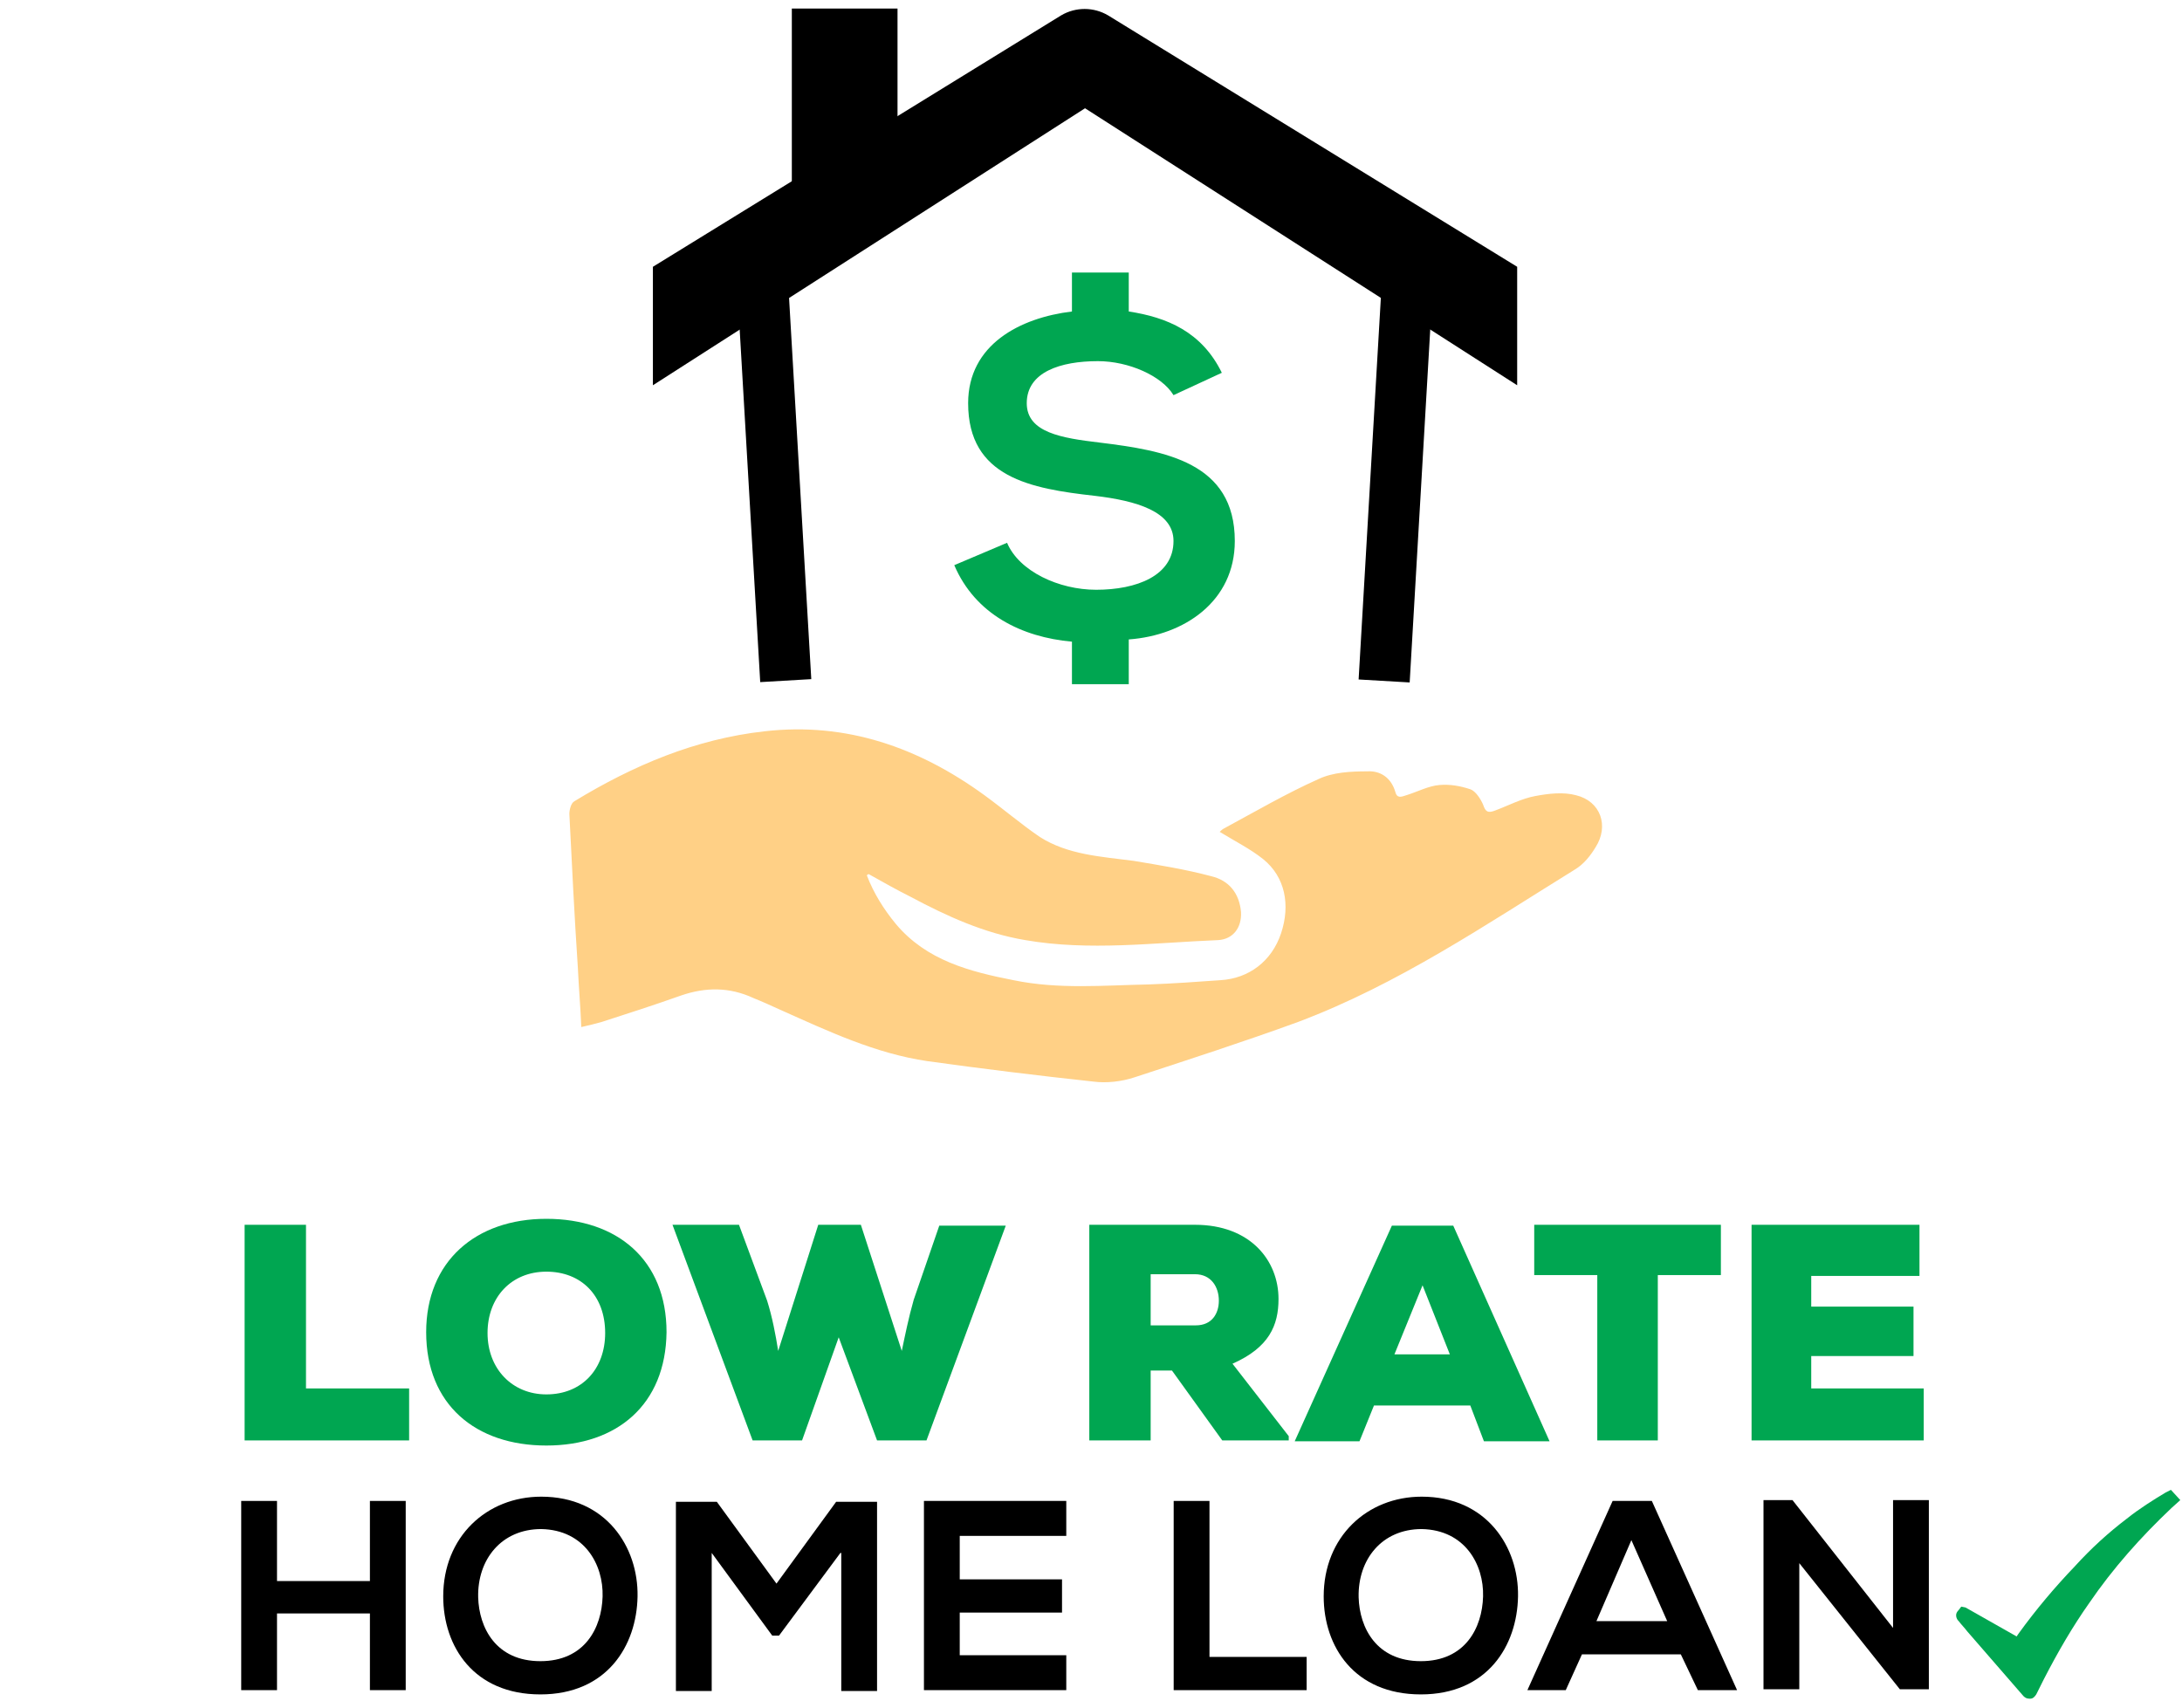 <?xml version="1.0" encoding="UTF-8"?>
<svg xmlns="http://www.w3.org/2000/svg" width="396" height="310" viewBox="0 0 396 310" fill="none">
  <path d="M55.533 222.289V251.989H74.25V261.425H44.395V222.289H55.533Z" fill="#00A651"></path>
  <path d="M99.155 262.353C86.316 262.353 77.344 254.928 77.344 241.78C77.344 228.941 86.316 221.206 99.155 221.206C111.994 221.206 120.966 228.631 120.966 241.78C120.811 254.928 111.994 262.353 99.155 262.353ZM99.155 230.797C92.812 230.797 88.481 235.438 88.481 241.934C88.481 248.431 92.967 253.072 99.155 253.072C105.652 253.072 109.828 248.431 109.828 241.934C109.828 235.128 105.497 230.797 99.155 230.797Z" fill="#00A651"></path>
  <path d="M168.145 261.425H159.173L152.212 242.708L145.561 261.425H136.589L122.048 222.289H134.114L139.219 236.056C140.147 238.995 140.766 242.244 141.23 245.183L148.5 222.289H156.234L163.659 245.183C164.278 242.244 164.897 239.15 165.825 235.902L170.466 222.444H182.531L168.145 261.425Z" fill="#00A651"></path>
  <path d="M234.042 261.425H221.822L212.695 248.741H208.828V261.425H197.691V222.289H216.872C226.926 222.289 232.031 228.786 232.031 235.747C232.031 240.542 230.33 244.564 223.678 247.503L233.887 260.652V261.425H234.042ZM208.828 231.106V240.542H217.026C219.966 240.542 221.203 238.377 221.203 236.056C221.203 233.581 219.811 231.261 216.872 231.261H208.828V231.106Z" fill="#00A651"></path>
  <path d="M266.836 255.083H249.356L246.726 261.58H234.97L252.605 222.444H263.742L281.222 261.58H269.311L266.836 255.083ZM258.173 233.272L253.069 245.802H263.123L258.173 233.272Z" fill="#00A651"></path>
  <path d="M289.884 231.416H278.438V222.289H312.314V231.416H300.867V261.425H289.884V231.416Z" fill="#00A651"></path>
  <path d="M349.284 261.425H317.883V222.289H348.356V231.57H328.711V237.139H347.273V246.111H328.711V251.989H349.13V261.425H349.284Z" fill="#00A651"></path>
  <path d="M157.317 158.867C158.555 162.116 160.411 165.055 162.577 167.685C168.145 174.336 176.034 176.347 183.923 177.894C192.122 179.595 200.32 178.822 208.519 178.667C212.85 178.513 217.181 178.203 221.513 177.894C226.617 177.585 230.794 174.491 232.495 169.386C234.197 164.281 233.269 159.177 229.247 155.928C226.927 154.072 224.142 152.68 221.358 150.978C221.513 150.824 221.822 150.514 222.131 150.36C227.855 147.266 233.424 144.017 239.302 141.388C241.931 140.15 245.18 139.995 248.119 139.995C250.439 139.841 252.45 141.078 253.224 143.708C253.533 144.945 254.306 144.636 255.234 144.327C257.245 143.708 259.256 142.625 261.267 142.47C263.123 142.316 264.98 142.625 266.836 143.244C267.764 143.553 268.692 144.945 269.156 146.028C269.62 147.42 270.084 147.575 271.322 147.111C273.797 146.183 276.117 144.945 278.592 144.481C281.067 144.017 283.697 143.708 286.017 144.327C290.503 145.41 292.05 149.895 289.575 153.763C288.647 155.31 287.409 156.856 285.863 157.785C269.62 167.839 253.688 178.667 235.589 185.474C225.844 189.031 215.789 192.28 205.889 195.528C203.569 196.302 200.784 196.611 198.464 196.302C188.409 195.219 178.355 193.981 168.3 192.589C158.864 191.197 150.356 187.175 141.694 183.308C139.992 182.534 138.291 181.761 136.744 181.142C132.413 179.131 128.081 179.131 123.595 180.678C118.8 182.38 114.005 183.927 109.209 185.474C108.127 185.783 106.889 186.092 105.497 186.402C105.342 182.689 105.033 179.131 104.878 175.728C104.259 166.447 103.795 157.011 103.331 147.73C103.331 146.956 103.641 145.719 104.259 145.41C114.933 138.913 126.225 134.117 138.755 132.725C153.605 131.024 166.753 135.664 178.664 144.327C182.067 146.802 185.316 149.586 188.719 151.906C193.823 155.155 199.856 155.464 205.734 156.238C210.375 157.011 215.17 157.785 219.811 159.022C223.059 159.795 224.916 162.116 225.225 165.519C225.38 168.303 223.833 170.469 221.048 170.624C209.447 171.088 197.691 172.635 186.089 170.624C178.664 169.386 171.858 166.292 165.206 162.735C162.731 161.497 160.256 160.105 157.781 158.713C157.627 158.558 157.472 158.713 157.317 158.867Z" fill="#FFD086"></path>
  <path d="M142.627 44.193L133.361 44.732L137.969 123.798L147.235 123.258L142.627 44.193Z" fill="black"></path>
  <path d="M246.569 123.319L255.834 123.859L260.442 44.794L251.176 44.254L246.569 123.319Z" fill="black"></path>
  <path d="M201.094 2.788C198.464 1.241 195.216 1.241 192.586 2.788L118.491 48.42V69.922L196.917 19.648L275.344 69.922V48.42L201.094 2.788Z" fill="black"></path>
  <path d="M162.886 1.55H143.705V35.736H162.886V1.55Z" fill="black"></path>
  <path d="M221.743 67.657C218.089 60.187 211.756 57.588 204.854 56.533V49.468H194.542V56.533C185.122 57.669 175.703 62.541 175.703 73.178C175.703 86.657 187.071 88.688 198.683 89.987C206.234 90.88 212.974 92.829 212.974 98.188C212.974 104.521 206.234 107.039 198.926 107.039C192.187 107.039 184.96 103.709 182.768 98.513L173.186 102.573C177.002 111.505 185.447 115.646 194.542 116.458V124.172H204.854V116.052C214.923 115.321 224.098 109.15 224.098 98.188C224.098 83.897 211.431 81.786 199.576 80.324C192.755 79.512 186.34 78.538 186.34 73.178C186.34 67.495 192.512 65.546 199.251 65.546C204.854 65.546 210.863 68.225 212.974 71.717L221.743 67.657Z" fill="#00A651"></path>
  <path d="M67.134 306.748V292.827H50.273V306.748H43.777V272.408H50.273V286.948H67.134V272.408H73.631V306.748H67.134Z" fill="black"></path>
  <path d="M115.706 289.733C115.552 298.705 110.137 307.522 98.072 307.522C86.006 307.522 80.438 298.859 80.438 289.733C80.438 278.905 88.327 271.634 98.227 271.634C109.983 271.634 115.861 280.761 115.706 289.733ZM98.072 301.489C106.116 301.489 109.209 295.456 109.364 289.733C109.519 284.009 106.116 277.667 98.227 277.513C90.956 277.513 86.625 283.081 86.78 289.888C86.934 295.456 90.028 301.489 98.072 301.489Z" fill="black"></path>
  <path d="M152.522 281.844L141.384 296.848H140.147L129.164 281.844V306.903H122.667V272.562H130.092L140.92 287.413L151.748 272.562H159.173V306.903H152.677V281.844H152.522Z" fill="black"></path>
  <path d="M193.514 306.748H167.681C167.681 295.302 167.681 283.855 167.681 272.408H193.514V278.75H174.178V286.639H192.741V292.672H174.178V300.406H193.514V306.748Z" fill="black"></path>
  <path d="M219.502 272.253V300.716H237.136V306.749H213.005V272.408H219.502V272.253Z" fill="black"></path>
  <path d="M275.499 289.733C275.344 298.705 269.93 307.522 257.864 307.522C245.799 307.522 240.23 298.859 240.23 289.733C240.23 278.905 248.119 271.634 258.019 271.634C269.775 271.634 275.653 280.761 275.499 289.733ZM257.864 301.489C265.908 301.489 269.002 295.456 269.156 289.733C269.311 284.009 265.908 277.667 258.019 277.513C250.748 277.513 246.417 283.081 246.572 289.888C246.727 295.456 249.82 301.489 257.864 301.489Z" fill="black"></path>
  <path d="M305.044 300.252H287.1L284.161 306.748H277.2L292.669 272.408H299.784L315.253 306.748H308.138L305.044 300.252ZM296.072 279.523L289.73 294.219H302.569L296.072 279.523Z" fill="black"></path>
  <path d="M343.561 295.456V272.253H350.058V306.594H344.798L326.545 283.7V306.594H320.048V272.253H325.308L343.561 295.456Z" fill="black"></path>
  <path d="M393.989 270.397L393.061 270.861C390.741 272.253 388.266 273.8 385.945 275.656C382.697 278.131 379.603 280.916 376.509 284.319C372.952 288.031 369.548 292.053 366.3 296.539L365.991 297.003L356.709 291.744L355.936 291.589L355.472 292.208C355.162 292.517 355.008 292.827 355.008 293.136C355.008 293.755 355.317 294.064 355.472 294.219C355.936 294.837 356.555 295.456 357.019 296.075L367.228 307.831C367.537 308.141 367.847 308.295 368.311 308.295H368.466C368.93 308.295 369.239 307.986 369.548 307.522L370.941 304.737C373.57 299.633 376.2 295.147 379.139 290.97C383.47 284.628 388.575 278.905 394.144 273.645L395.691 272.253L393.989 270.397Z" fill="#00A651"></path>
</svg>
